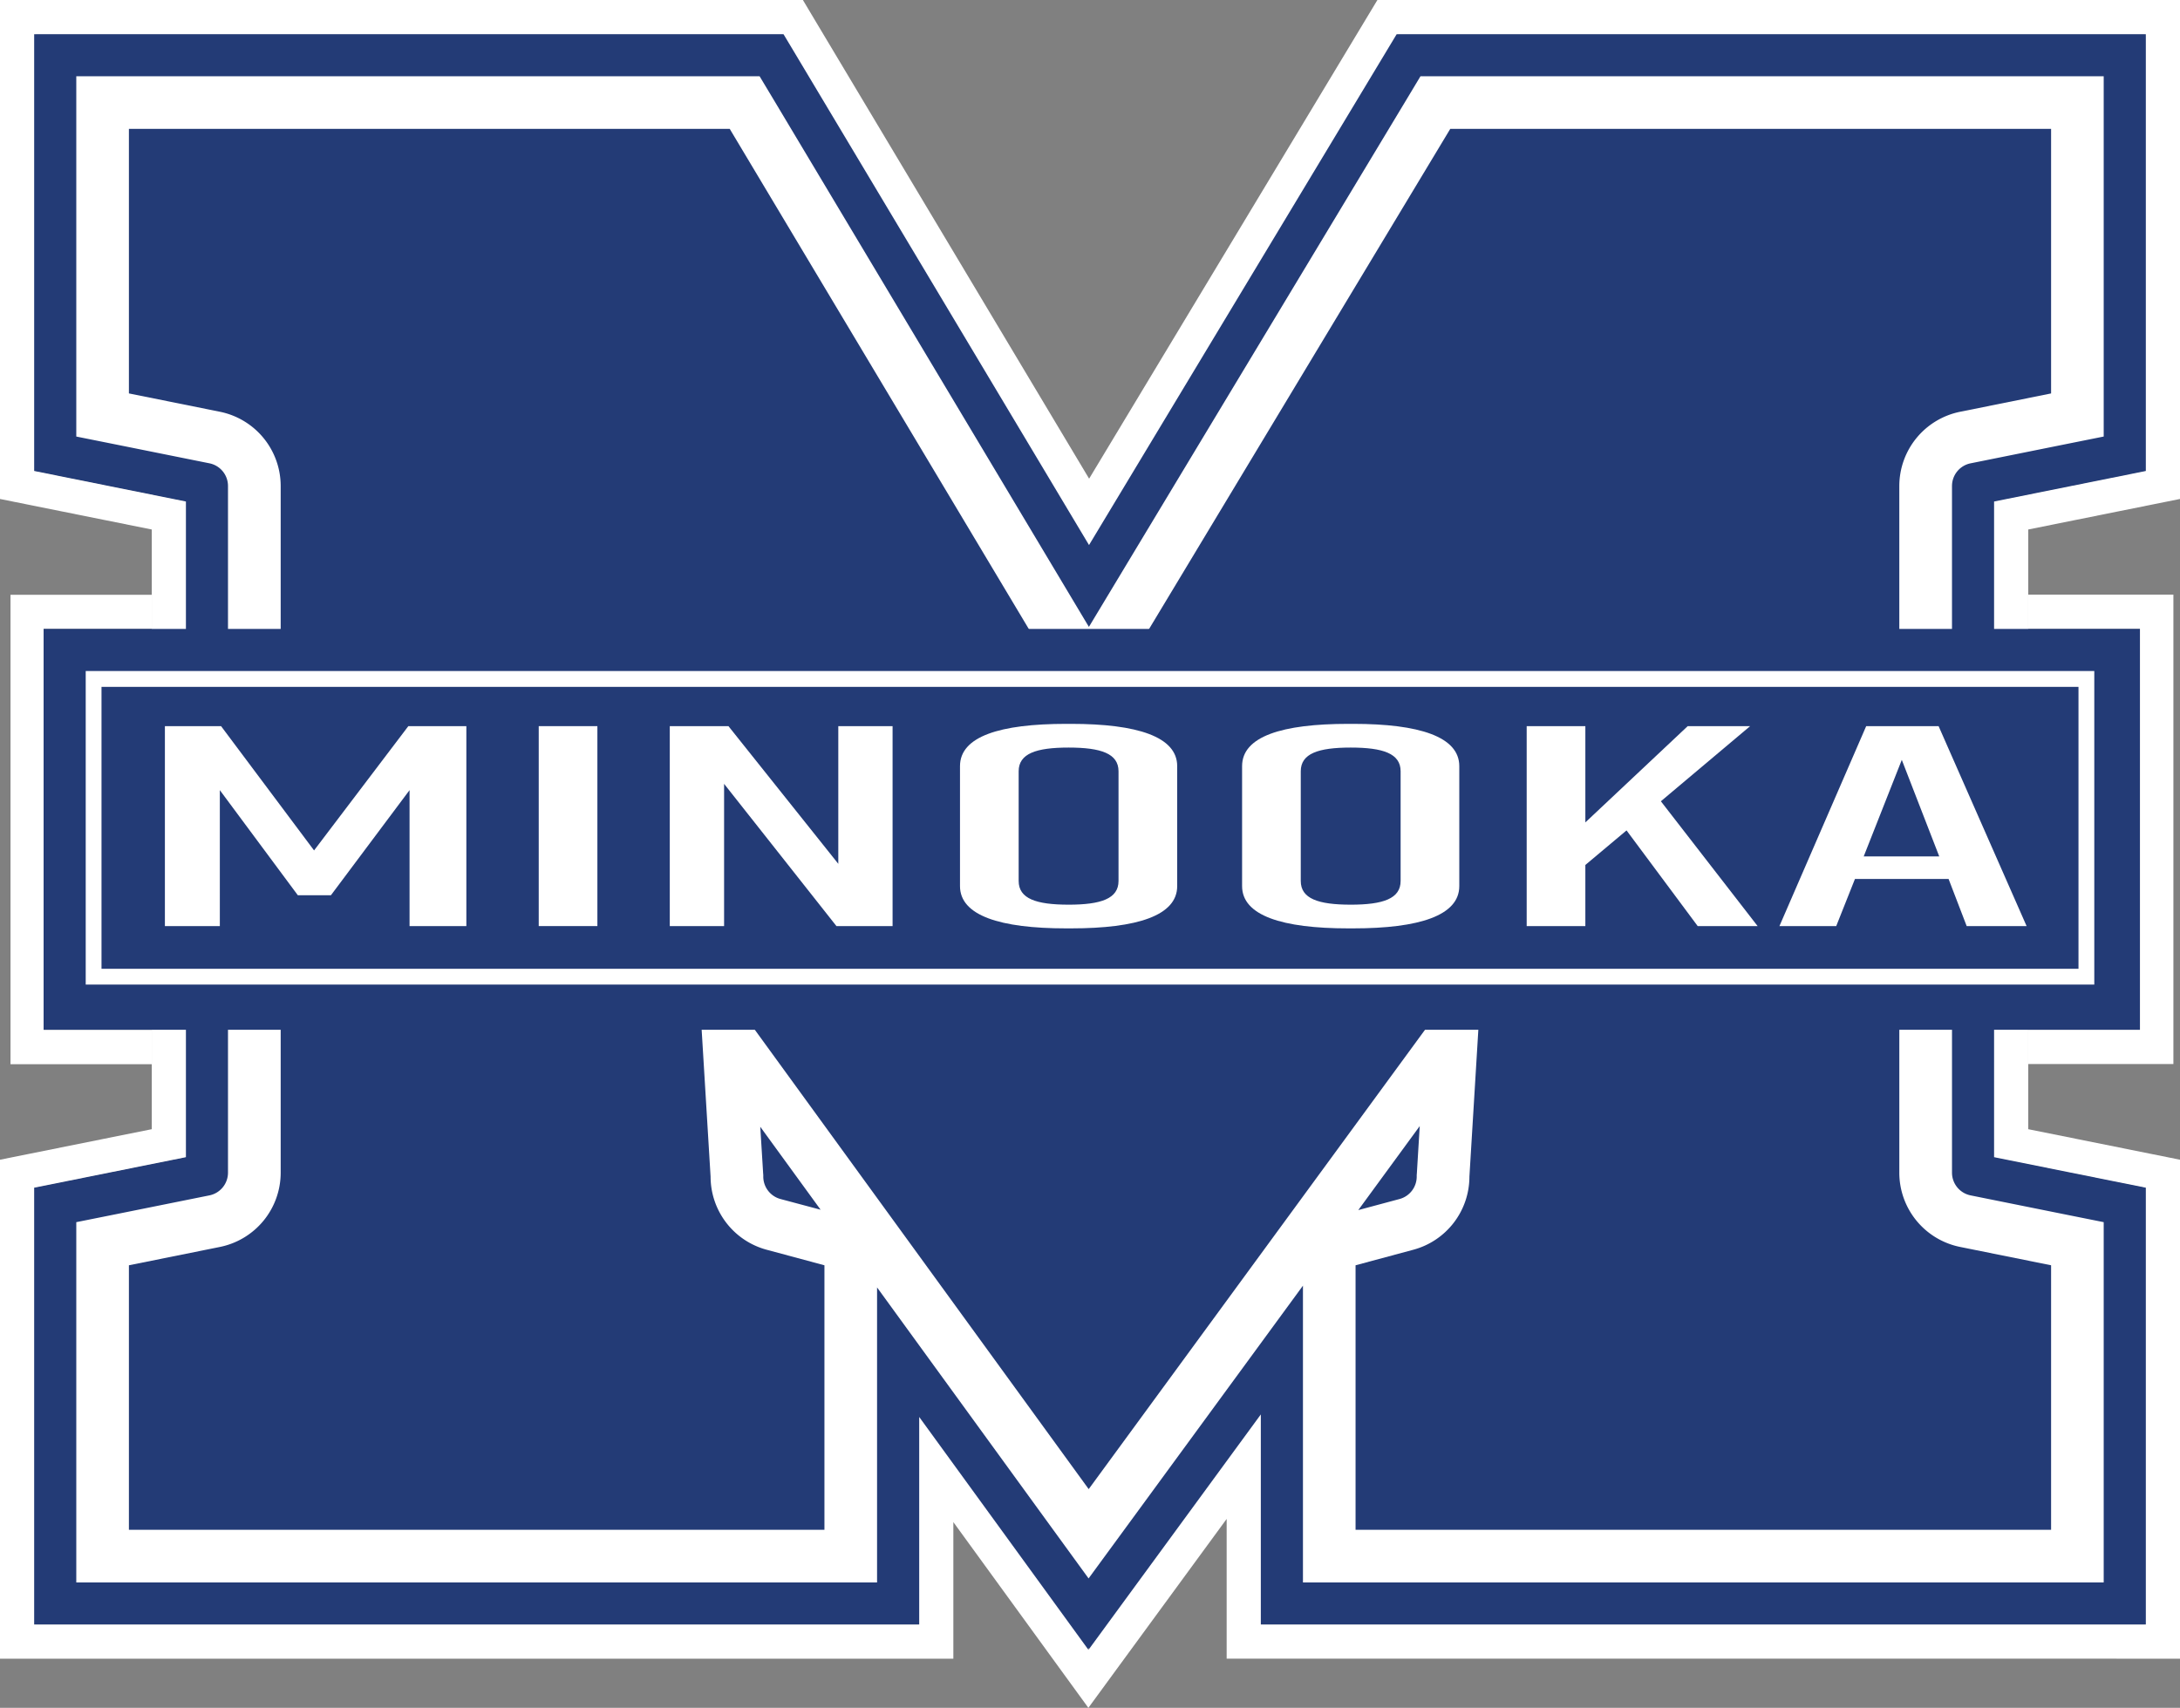 <svg xmlns="http://www.w3.org/2000/svg" viewBox="0 0 4667.34 3656.95"><rect x="0" y="0" width="4667.34" height="3656.95" fill="#808080" stroke="none"/><defs><style>.cls-1{fill:#233b76;}.cls-2{fill:#fff;}</style></defs><g id="Layer_2" data-name="Layer 2"><g id="Layer_1-2" data-name="Layer 1"><g id="M_Logo" data-name="M Logo"><path id="Background_Blue" data-name="Background Blue" class="cls-1" d="M4267,1347.67V1073.93l162-32.63,90.57-18.14,72.27-14.64V73.17H2988l-26.34,43.6-32.77,54.58-599.57,995.77L1734.1,171.93l-32.77-54.87-26.19-43.89H70.86v935.35l72.28,14.64,90.56,18.14,162,32.63v1404l-162,32.63-90.56,18.14-72.28,14.49v935.5h1894.7V3034.17l199,273.74,90.86,125,72.57,99.93,73-99.64,91.29-124.65,204.84-279.74v449.9H4591.8v-935.5l-72.27-14.49L4429,2510.53l-162-32.63V1347.67Z"/><path id="Outline_Blue" data-name="Outline Blue" class="cls-1" d="M401.81,2199.3v278.58l-162,32.62-90.56,18.14L77,2543.13v935.5H1971.7V3034.14l199,273.74,90.86,124.95,72.57,99.93,73-99.64,91.3-124.65,204.83-279.74v449.9h1894.7v-935.5l-72.28-14.49-90.56-18.14-162-32.62v-1404l162-32.63,90.56-18.14,72.28-14.64V73.14H2994.1l-26.33,43.6L2935,171.32l-599.58,995.77L1740.24,171.9,1707.46,117l-26.18-43.89H77v935.35l72.28,14.64,90.56,18.14,162,32.63v273.74m90.12,0v-307a49.53,49.53,0,0,0-39.79-48.57L257.54,952.9l-90.42-18.14V163.27h1463L1663,218.14l672.14,1124.23L3012.25,217.84,3045,163.27h1462.8V934.76L4417.4,952.9l-194.6,39.21a49.53,49.53,0,0,0-39.79,48.57V2511.09a49.64,49.64,0,0,0,39.79,48.57l194.6,39.21,90.42,18.15V3388.5H2793.37V2752.94l-367.68,502.28-91.29,124.65-90.86-124.95-362-498.18V3388.5H167.12V2617l90.42-18.15,194.6-39.21a49.64,49.64,0,0,0,39.79-48.57V2199.3"/><path id="Pocket_Blue_R" data-name="Pocket Blue R" class="cls-1" d="M3033.17,2519.43v-3.37l.3-3.51,6.14-101.25-131.53,179.82,88.37-23.71A49.77,49.77,0,0,0,3033.17,2519.43Z"/><path id="Pocket_Blue_L" data-name="Pocket Blue L" class="cls-1" d="M1633.88,2512.55l.29,3.51v3.37a49.78,49.78,0,0,0,36.72,48l86,23-129.19-177.62Z"/><path id="Inner_White_Outline" data-name="Inner White Outline" class="cls-2" d="M2902.23,3275.7V2709.34l123.48-33.22A162.2,162.2,0,0,0,3146,2519.43l19.46-320.13H3055.12l-724.23,989.34-719-989.34h-110l19.46,320.13a162.19,162.19,0,0,0,120.26,156.69l123.49,33.22V3275.7H276V2709.34l194.59-39.22a162.28,162.28,0,0,0,130.36-159V2199.3H488.13v311.79a49.64,49.64,0,0,1-39.79,48.57l-194.59,39.21L163.33,2617V3388.5H1877.77V2756.74l362,498.18,90.86,124.95,91.3-124.65,367.67-502.28V3388.5H4504V2617l-90.42-18.14L4219,2559.66a49.64,49.64,0,0,1-39.8-48.57V2199.3h-112.8v311.79a162.27,162.27,0,0,0,130.36,159l194.59,39.22V3275.7Zm137.38-864.4-6.14,101.25-.3,3.51v3.37a49.77,49.77,0,0,1-36.72,48l-88.37,23.71ZM1670.89,2567.41a49.78,49.78,0,0,1-36.72-48v-3.37l-.29-3.51-6.15-99.78,129.19,177.62Zm660.44-1225v5.27H2203.16L1562.33,275.93H276v566.5l194.59,39.21a162.3,162.3,0,0,1,130.36,159v307H488.13v-307a49.53,49.53,0,0,0-39.79-48.57L253.75,952.9l-90.42-18.14V163.27H1626.27l32.92,54.87Zm2060-1179.1H4504V934.76L4413.6,952.9,4219,992.11a49.52,49.52,0,0,0-39.8,48.57h-112.8a162.29,162.29,0,0,1,130.36-159l194.59-39.21V275.93H3105L2459.64,1347.64H2331.33v-5.27L3008.45,217.84l32.77-54.57H4391.36Zm-324.95,2036V1040.68h112.8V2199.3m-3691.08,0V1347.64H600.94V2199.3m1734.19-645.39-132-206.27h256.48Zm720,645.39,120-164-9.64,164Zm-1553.21,0-10.36-166.76,120.38,166.76Z"/><path id="Outer_White_Outline" data-name="Outer White Outline" class="cls-2" d="M4594.19,73.15v935.39l-72.38,14.56-90.46,18.2-162.05,32.6V2477.84l162.05,32.6,90.46,18.2,72.38,14.56v935.39H2699.4V3028.7l-204.76,279.72-91.26,124.66-73,99.73-72.66-100-90.83-125L1968,3034.14v444.45H73.15V2543.2l72.38-14.56,90.46-18.2,162.06-32.6V1073.9L236,1041.3l-90.46-18.2-72.38-14.56V73.15H1677.46L1703.7,117l32.8,54.86,595.07,995.25,599.6-995.79L2964,116.8l26.28-43.65H4594.19M324.9,2272.43v145.51l-103.33,20.78-90.47,18.2-72.37,14.56L0,2483.29V3551.74H2041.1V3259.23l66.6,91.63,90.83,125,72.66,100,59,81.13L2389.4,3576l73-99.73,91.26-124.66,72.59-99.15v299.26H4667.34V2483.29l-58.72-11.81-72.38-14.56-90.47-18.2-103.32-20.78V1133.8L4445.78,1113l90.46-18.2,72.38-14.56,58.72-11.81V0H2949l-21.33,35.42-26.28,43.65-32.85,54.56L2331.79,1025l-532.5-890.6-32.8-54.86-26.24-43.89L1719,0H0V1068.45l58.73,11.81,72.37,14.56,90.47,18.2L324.9,1133.8v140.72"/></g><g id="Minooka"><path id="Outside_White_edge" data-name="Outside White edge" class="cls-2" d="M4581.55,2205l-239.1,0v73.45H4653.2V1273.24H4342.45v73.47h239.1ZM324.9,1273.59H22.47V2278.84H324.9l.21-73.79H93.39V1346.72H325.11Z"/><rect id="Background_Blue-2" data-name="Background Blue" class="cls-1" x="93.39" y="1346.72" width="4488.15" height="858.33"/><path id="White_Inner_Outline" data-name="White Inner Outline" class="cls-2" d="M4179.21,1436.85H183.52v671.41H4483.83V1436.85H4179.21ZM4450,2074.46H217.32V1470.79H4450Z"/><path id="M" class="cls-2" d="M708.49,1917H637.67l-167-225.07V1983H353.05V1554.89H473.31L672.41,1821l201.77-266.06H998.45V1983H876.85V1691.9Z"/><path id="I" class="cls-2" d="M1153.42,1983V1554.89H1279V1983Z"/><path id="N" class="cls-2" d="M1434,1983V1554.89h125.6l235.18,294.81V1554.89H1911V1983H1790.78l-240.52-304.59V1983Z"/><path id="O" class="cls-2" d="M2282.49,1550h10.7c141.64,0,227.16,27.53,227.16,90.52V1897.4c0,63-85.52,90.52-227.16,90.52h-10.7c-141.63,0-227.15-27.52-227.15-90.52V1640.51C2055.34,1576.91,2140.86,1550,2282.49,1550Zm5.35,387.17c69.48,0,106.9-12.85,106.9-50.77V1651.52c0-37.91-37.42-50.76-106.9-50.76s-106.9,12.85-106.9,50.76v234.87C2180.94,1924.31,2218.36,1937.16,2287.84,1937.16Z"/><path id="O-2" data-name="O" class="cls-2" d="M2886.46,1550h10.69c141.64,0,227.16,27.53,227.16,90.52V1897.4c0,63-85.52,90.52-227.16,90.52h-10.69c-141.64,0-227.16-27.52-227.16-90.52V1640.51C2659.3,1576.91,2744.82,1550,2886.46,1550Zm5.34,387.17c69.48,0,106.9-12.85,106.9-50.77V1651.52c0-37.91-37.42-50.76-106.9-50.76s-106.89,12.85-106.89,50.76v234.87C2784.91,1924.31,2822.31,1937.16,2891.8,1937.16Z"/><path id="K" class="cls-2" d="M3634.73,1983,3482.4,1778.14l-88.19,74V1983h-125.6V1554.89h125.6V1761l219.14-206.12H3747l-191.09,160.86L3763,1983Z"/><path id="A" class="cls-2" d="M4171.87,1882.11H3971.43L3931.34,1983H3809.75l185.74-428.14h155L4338.9,1983H4210.62Zm-20-48.32-80.17-206.73-81.52,206.73Z"/></g></g></g></svg>